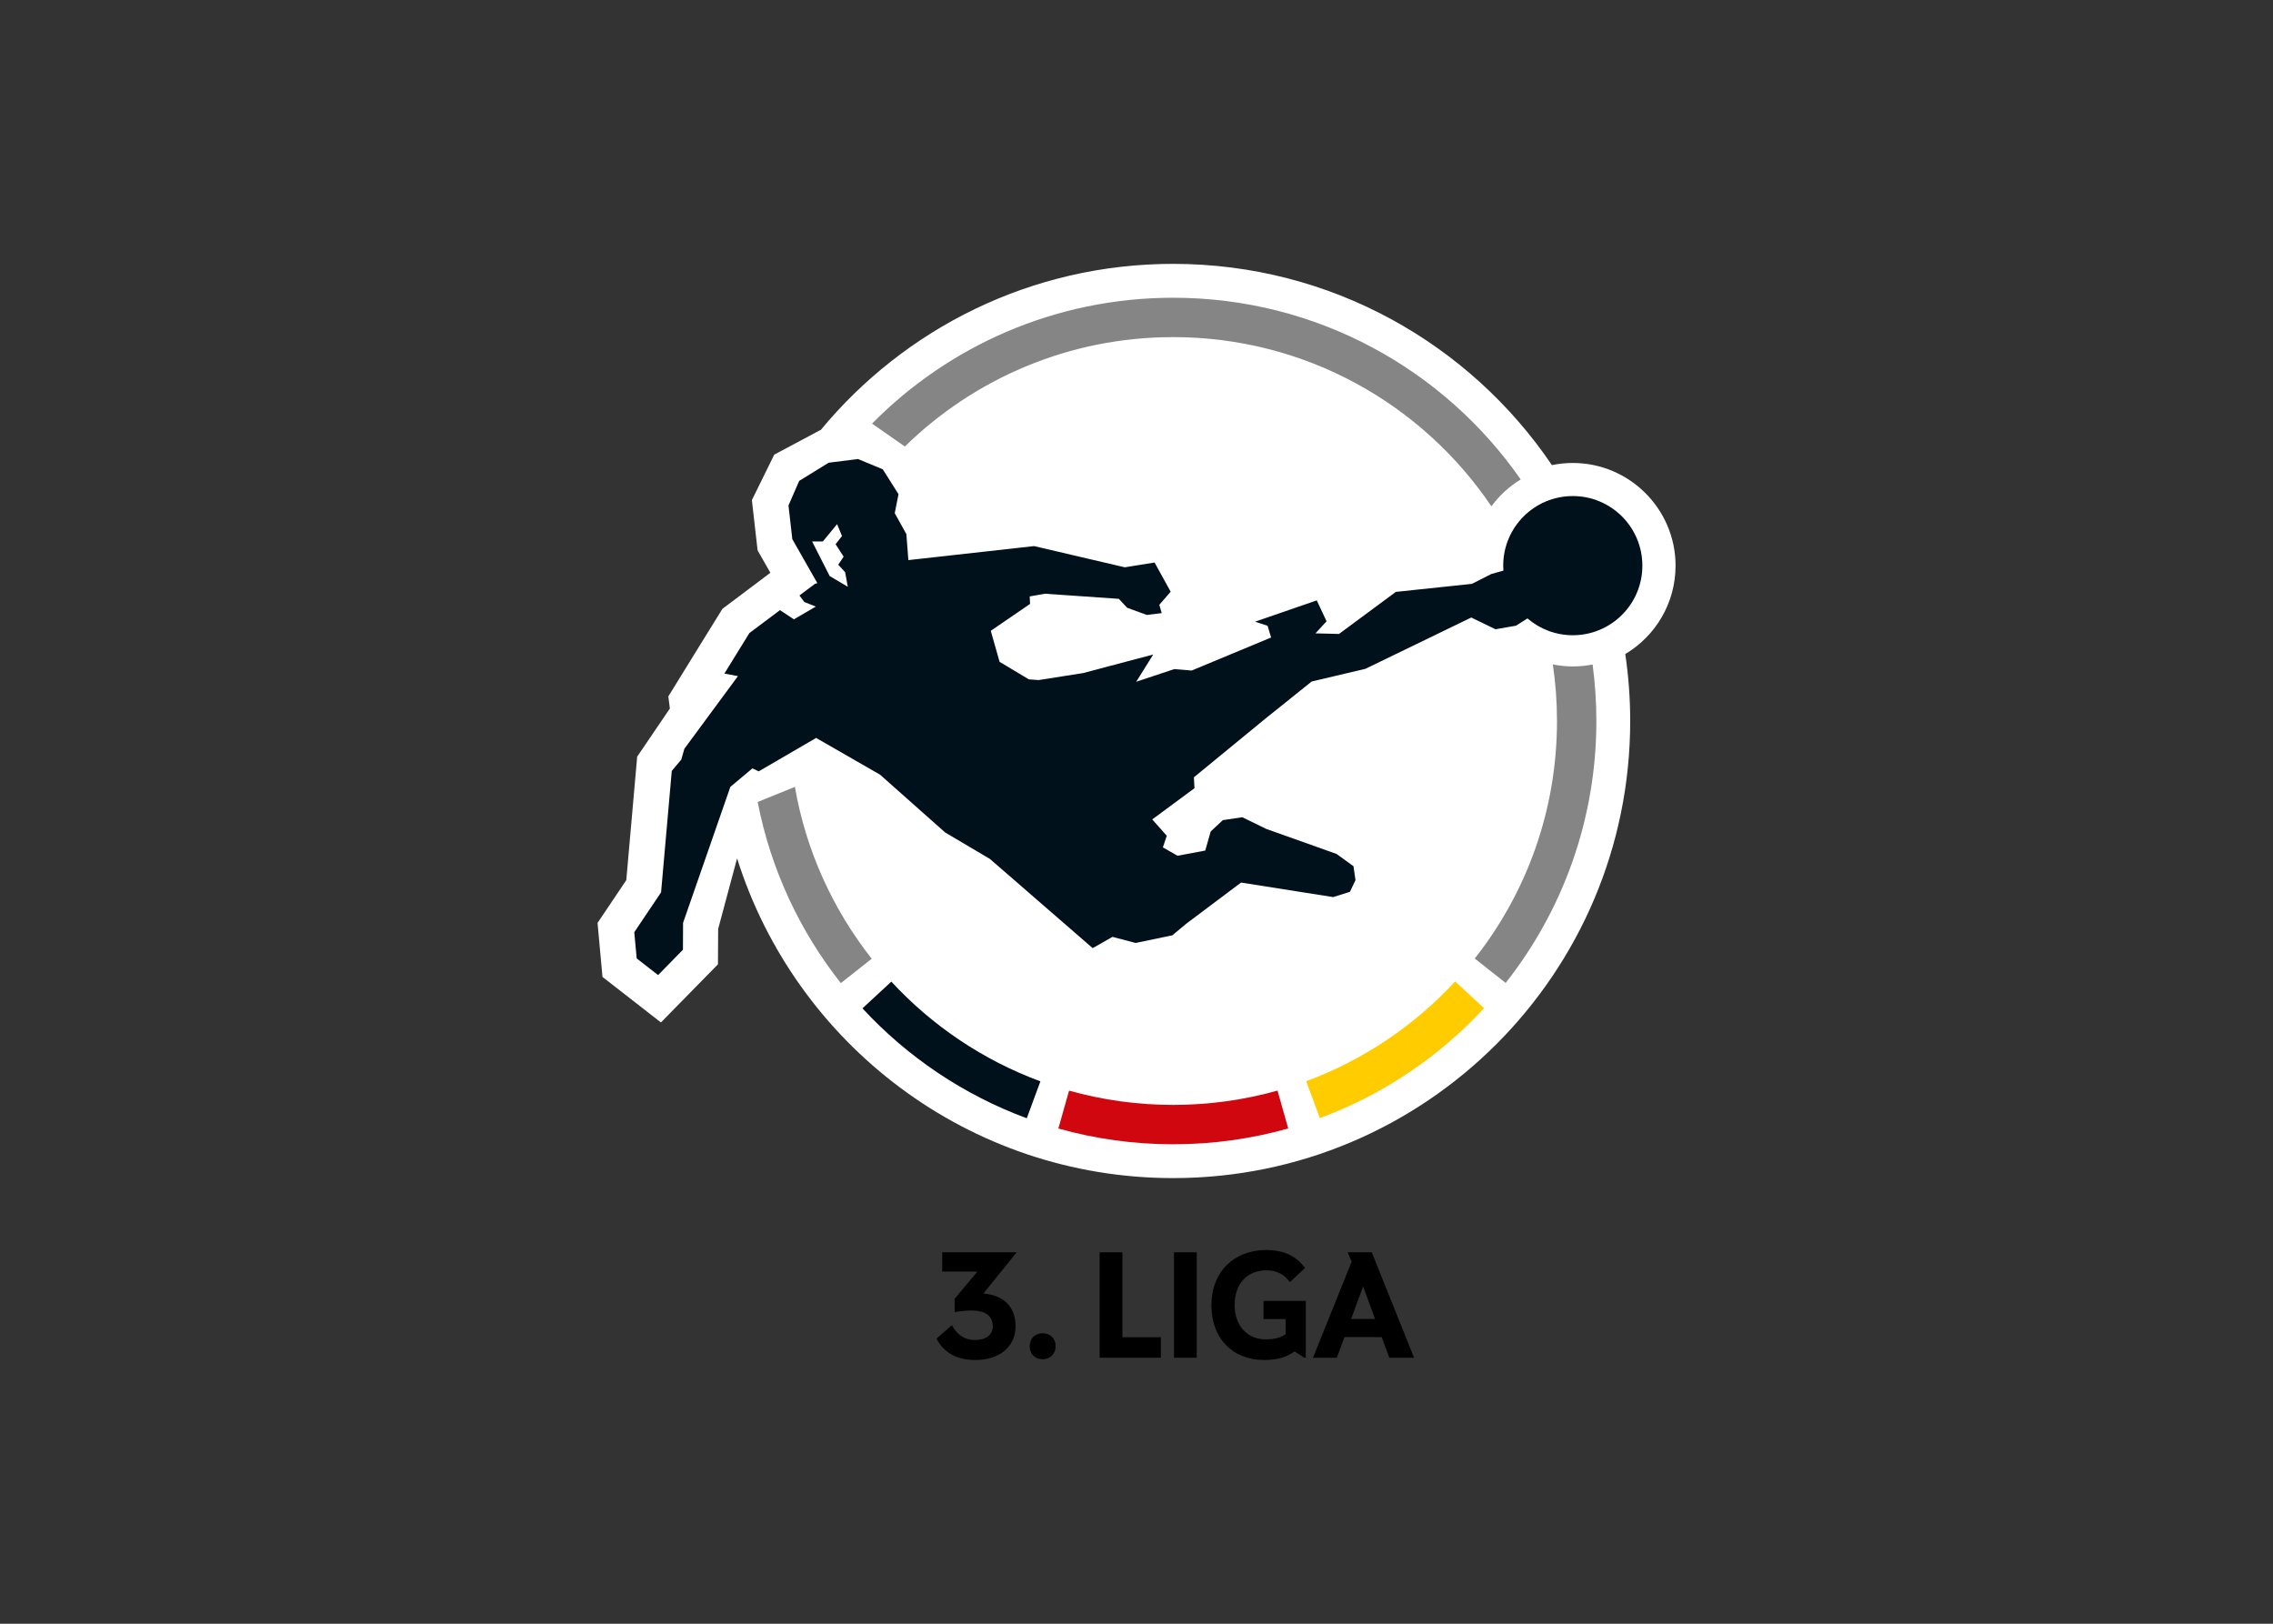 <svg clip-rule="evenodd" fill-rule="evenodd" stroke-linejoin="round" stroke-miterlimit="2" viewBox="0 0 560 400" xmlns="http://www.w3.org/2000/svg"><rect x="0" y="0" width="560" height="400" fill="#333333" stroke="none"/><g fill-rule="nonzero" transform="matrix(.751 0 0 .751 147.223 63.823)"><path d="m353.647 100.593c0-18.579-15.132-33.711-33.711-33.711-2.363 0-4.64.234-6.853.702-26.965-39.819-72.549-66.016-124.27-66.016-46.544 0-88.131 21.239-115.628 54.526l-.17.021-15.047 8.024-7.342 14.919 1.872 16.493 4.193 7.343-15.728 11.833-9.364 15.132-8.385 13.599.51 3.958-10.726 15.792-3.576 40.521-9.428 14.025 1.618 17.707 19.175 14.94 18.707-19.069.064-11.599 6.214-23.155c19.133 60.803 75.938 104.879 143.039 104.879 82.83 0 149.952-67.122 149.952-149.936 0-7.47-.553-14.791-1.617-21.963 9.875-5.895 16.493-16.664 16.493-28.965" fill="#fff"/><path d="m123.948 361.129c-7.002 0-10.727-3.15-12.77-7.023l5.066-4.406c1.234 2.405 3.554 4.874 7.661 4.874 3.299 0 5.746-1.618 5.746-4.469 0-3.703-2.745-5.215-7.044-5.215-2.512 0-4.47.362-5.47.554v-4.406l7.47-8.917h-11.535v-6.321h24.304v.149l-10.726 13.28v.107c6.363.51 10.471 4.15 10.471 10.662 0 7.023-5.512 11.131-13.174 11.131"/><path d="m146.019 360.873c-2.554 0-4.257-1.745-4.257-4.299 0-2.511 1.746-4.214 4.257-4.214 2.49 0 4.256 1.703 4.256 4.214s-1.766 4.299-4.256 4.299"/><path d="m172.176 353.659h12.62v6.726h-20.09v-34.584h7.47z"/><path d="m189.092 325.799h7.47v34.584h-7.47z"/><path d="m228.68 358.318c-2.192 1.553-5.15 2.809-9.96 2.809-10.386 0-17.345-7.066-17.345-17.941 0-11.024 7.47-18.133 17.898-18.133 6.364 0 10.003 2.214 12.834 5.874l-4.98 4.64c-1.745-2.299-3.959-3.852-7.705-3.852-6.108 0-10.428 4.171-10.428 11.364 0 6.768 4.107 11.28 10.215 11.28 3.214 0 5.108-.703 6.534-1.703v-4.959h-7.278v-5.959h13.876v18.643h-.511z"/><path d="m247.215 347.655h7.832l-3.852-10.534h-.107zm.17-18.792-1.319-3.064h7.916l13.877 34.584h-8.109l-2.511-6.768h-12.216l-2.512 6.768h-7.81z"/><path d="m232.466 269.68 4.491 12.11c20.729-7.662 39.138-20.133 53.865-36.074l-9.492-8.768c-13.344 14.45-30.05 25.773-48.864 32.732" fill="#fc0"/><path d="m188.815 277.449c-11.833 0-23.283-1.639-34.137-4.682l-3.511 12.429c11.982 3.362 24.602 5.171 37.648 5.171 13.089 0 25.752-1.809 37.755-5.193l-3.511-12.428c-10.876 3.064-22.368 4.703-34.244 4.703" fill="#d1070f"/><path d="m96.369 237.012-9.471 8.769c14.727 15.919 33.158 28.39 53.908 36.052l4.469-12.11c-18.834-6.959-35.541-18.26-48.907-32.711" fill="#00111c"/><g fill="#858585"><path d="m79.806 237.503 10.131-8.003c-12.684-16.089-21.559-35.329-25.199-56.378l-12.216 4.958c4.299 22.134 13.834 42.373 27.284 59.419"/><path d="m188.815 25.594c43.48 0 81.789 22.006 104.41 55.506 2.597-3.532 5.853-6.533 9.62-8.811-25.092-36.031-66.807-59.609-114.032-59.609-38.627 0-73.595 15.791-98.772 41.288l10.769 7.512c22.687-22.197 53.759-35.882 88.001-35.882"/><path d="m313.384 132.961c.894 6.066 1.362 12.259 1.362 18.558 0 29.412-10.067 56.482-26.986 77.916l10.152 8.002c18.622-23.644 29.752-53.482 29.752-85.919 0-6.278-.425-12.472-1.234-18.537-2.107.426-4.278.639-6.491.639-2.256 0-4.427-.234-6.555-.66"/></g><path d="m76.15 103.977-5.767-11.344h3.511l4.683-5.682 1.617 3.894-2.107 2.682 2.639 4.086-1.766 2.639 2.255 2.448.873 4.788zm243.788-26.241c-12.62 0-22.836 10.215-22.836 22.835 0 .532.022 1.086.064 1.618l-3.958 1.107-6.364 3.234-24.964 2.639-18.643 13.791-7.726-.191 3.64-3.959-3.214-6.853-20.239 6.981 4.107 1.34 1.149 3.852-26.049 10.833-5.725-.468-12.471 4.15 5.575-8.938c-7.172 1.872-22.857 6.065-22.857 6.065l-14.727 2.32-3.214-.234-9.598-5.747-2.894-10.173 12.897-8.832-.128-2.447 5.002-.894 24.24 1.681 2.745 2.937 6.449 2.341 4.874-.596-.788-2.724 3.725-4.299-5.278-9.577-9.769 1.575-29.753-6.959-41.245 4.597-.659-8.534-3.81-6.853 1.235-6.235-5.172-8.173-8.13-3.362-9.619 1.213-9.662 5.959-3.512 8.066 1.256 11.045 8.215 14.43-.767.212-5.107 3.831 1.596 2.15 3.767 1.489-7.172 4.193-4.576-3.022-10.045 7.534-8.194 13.28 4.448.83-17.579 23.836-1.001 3.533-3.128 3.724-3.512 39.841-8.789 13.067.787 8.598 7.023 5.469 8.152-8.321.042-8.811 15.515-44.607 7.236-6.066 2.064.979 18.835-10.96 20.963 12.045 21.368 18.963 14.684 8.683 33.712 29.264 6.491-3.704 7.597 2.001 12.046-2.511 4.512-3.767 18.026-13.536 30.221 4.767 5.49-1.724 1.831-3.83-.66-4.576-5.554-4.022-23.092-8.215-7.832-3.831-6.385.957-3.979 3.725-1.788 6.257-9.088 1.702-4.81-2.745 1.277-3.81-4.767-5.363 13.855-10.237-.191-3.575 23.516-19.303 15.132-12.131 17.601-4.15 34.753-16.834 7.939 3.852 6.725-1.171 3.767-2.383c3.98 3.426 9.194 5.512 14.876 5.512 12.599 0 22.815-10.216 22.815-22.815 0-12.62-10.216-22.836-22.815-22.836" fill="#00111c"/></g></svg>